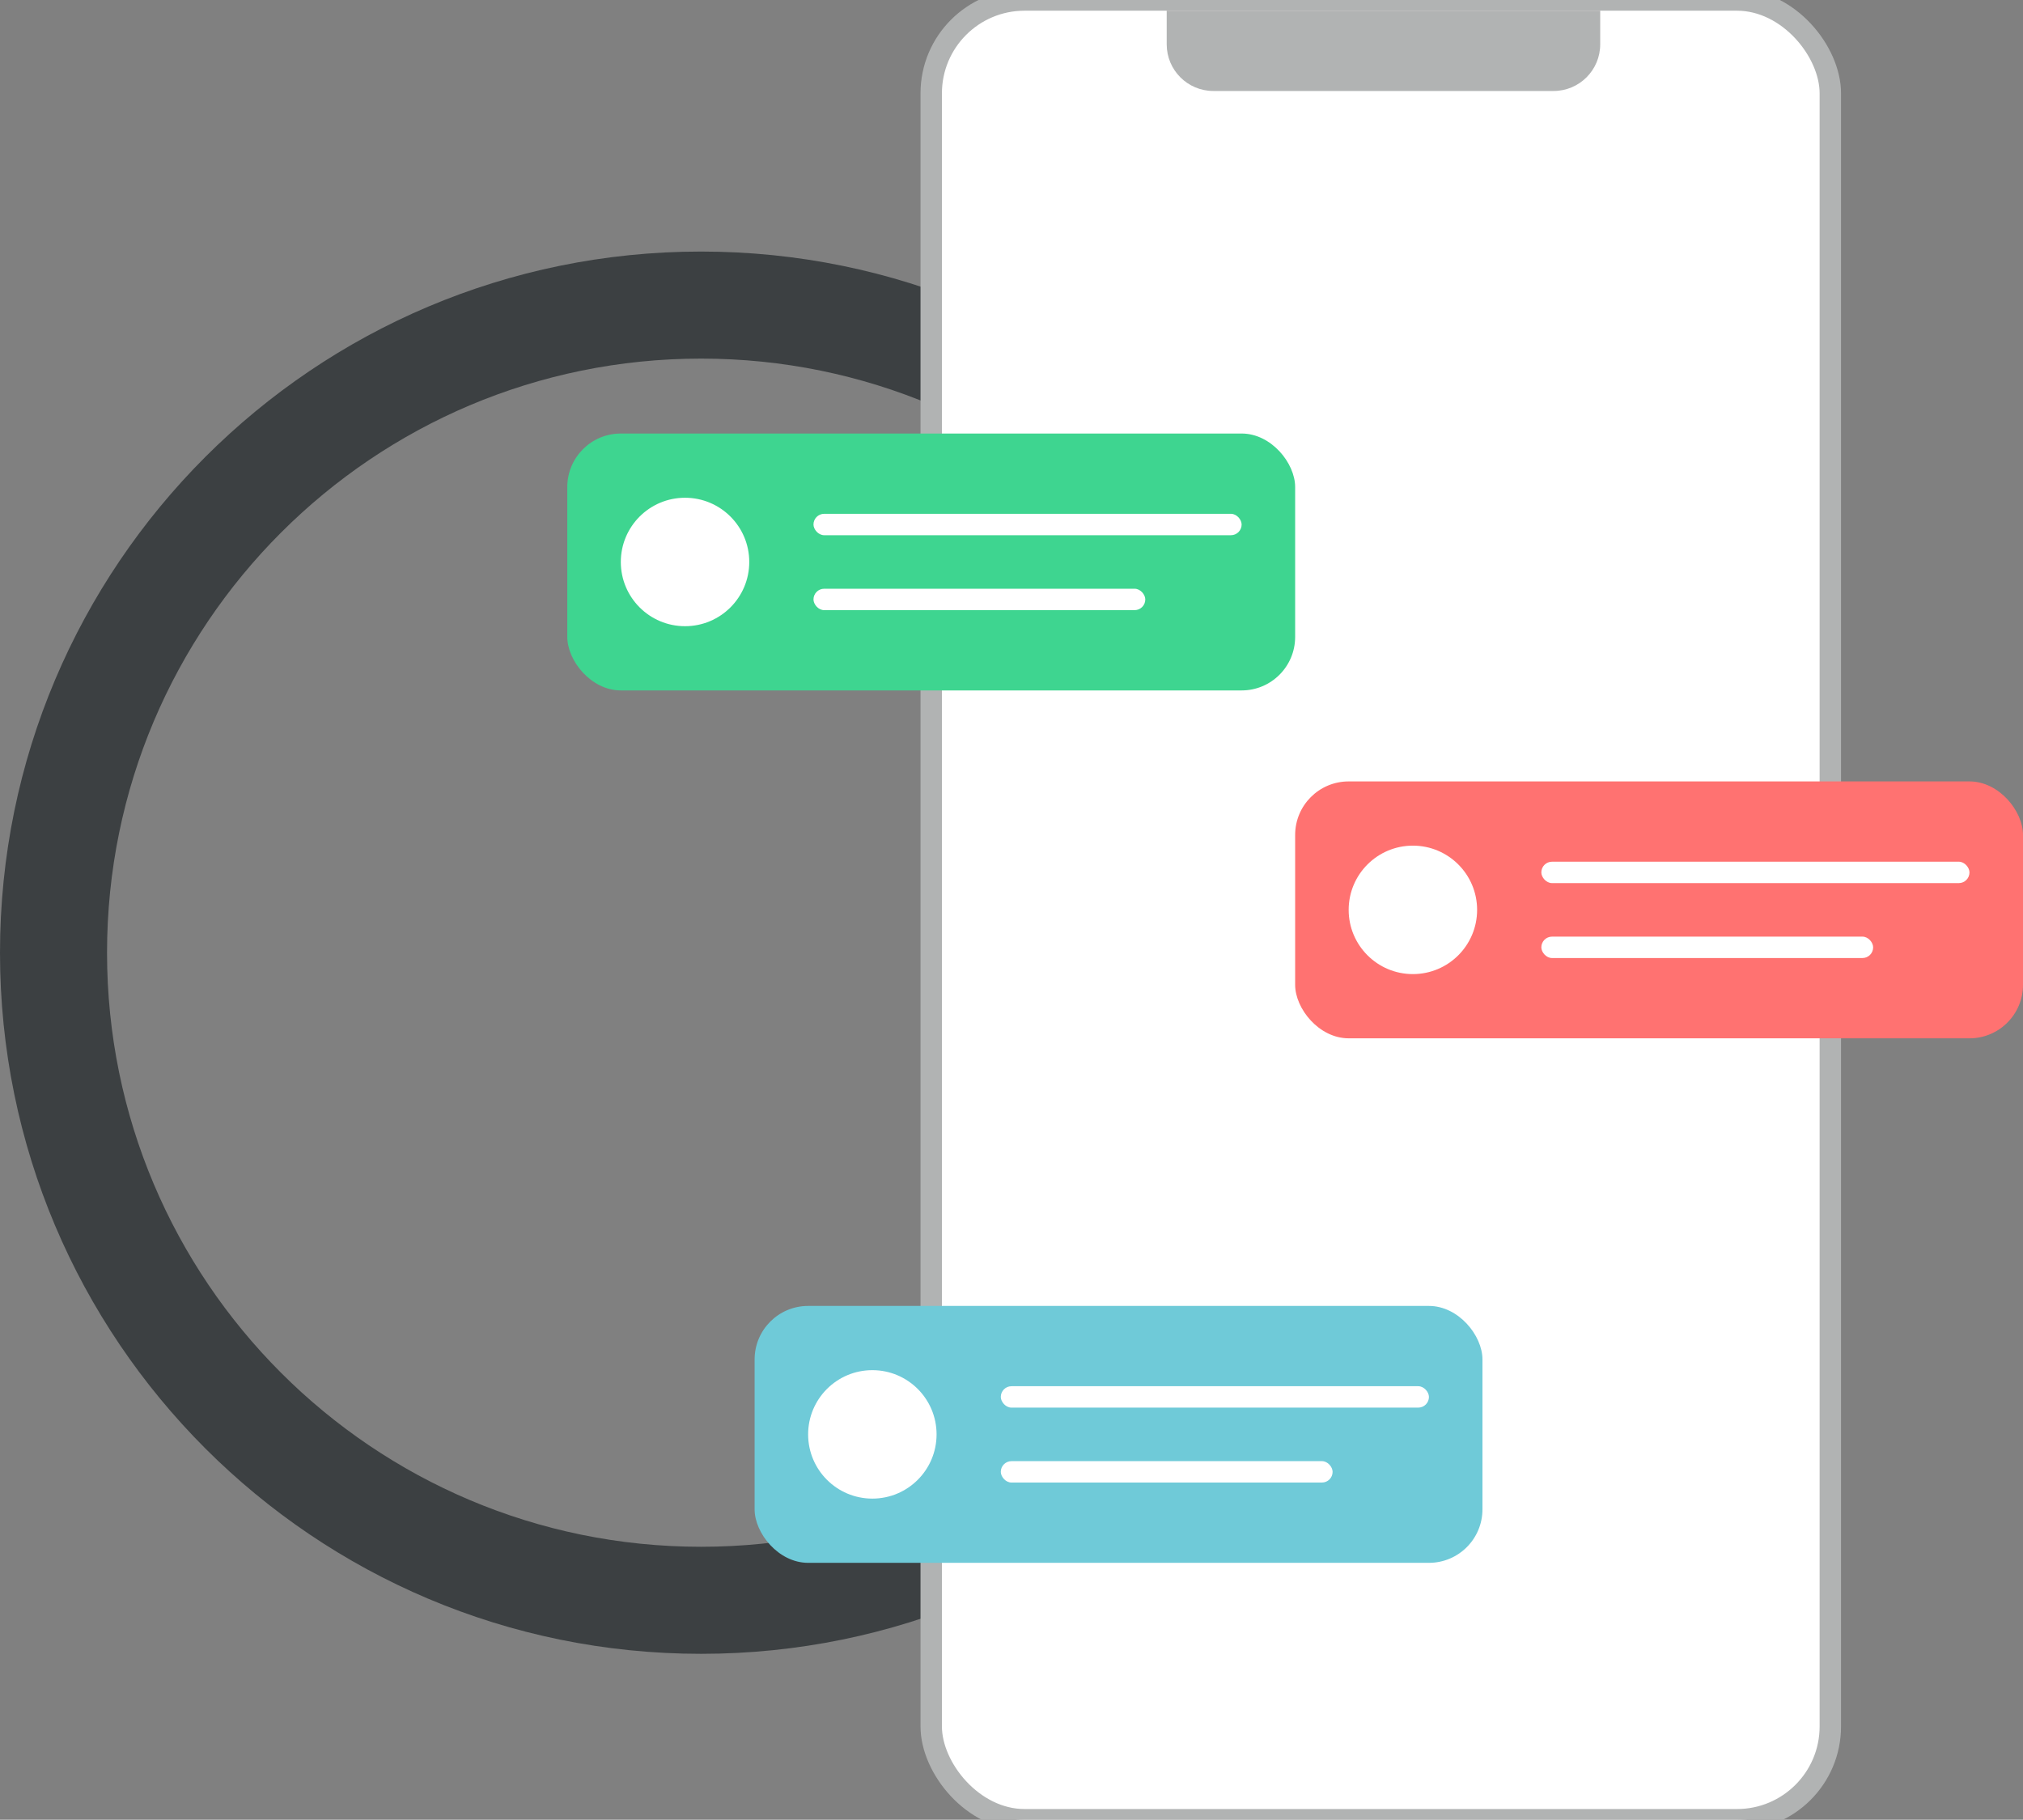 <svg xmlns="http://www.w3.org/2000/svg" width="378" height="340" viewBox="0 0 378 340">
    <rect x="0" y="0" width="378" height="340" fill="#808080" stroke="none"/>
    <g fill="none" fill-rule="evenodd">
        <path fill="#3C4042" d="M131 47c72.35 0 131 58.65 131 131s-58.65 131-131 131S0 250.35 0 178 58.65 47 131 47zm0 20C69.696 67 20 116.696 20 178s49.696 111 111 111 111-49.696 111-111S192.304 67 131 67z"/>
        <rect width="168" height="340" x="174" fill="#FFF" stroke="#B1B3B3" stroke-width="4" rx="17.436"/>
        <g transform="translate(106 81)">
            <rect width="136" height="48" fill="#3ED590" rx="10"/>
            <circle cx="22" cy="24" r="12" fill="#FFF"/>
            <rect width="80" height="4" x="46" y="15" fill="#FFF" rx="2"/>
            <rect width="62" height="4" x="46" y="29" fill="#FFF" rx="2"/>
        </g>
        <g transform="translate(242 146)">
            <rect width="136" height="48" fill="#FF7271" rx="10"/>
            <circle cx="22" cy="24" r="12" fill="#FFF"/>
            <rect width="80" height="4" x="46" y="15" fill="#FFF" rx="2"/>
            <rect width="62" height="4" x="46" y="29" fill="#FFF" rx="2"/>
        </g>
        <rect width="136" height="48" x="141" y="244" fill="#6FCAD8" rx="10"/>
        <circle cx="163" cy="268" r="12" fill="#FFF"/>
        <rect width="80" height="4" x="187" y="259" fill="#FFF" rx="2"/>
        <rect width="62" height="4" x="187" y="273" fill="#FFF" rx="2"/>
        <path fill="#B1B3B3" d="M218 2h81v6.282c0 4.815-3.903 8.718-8.718 8.718h-63.564C221.903 17 218 13.097 218 8.282V2z"/>
    </g>
</svg>
